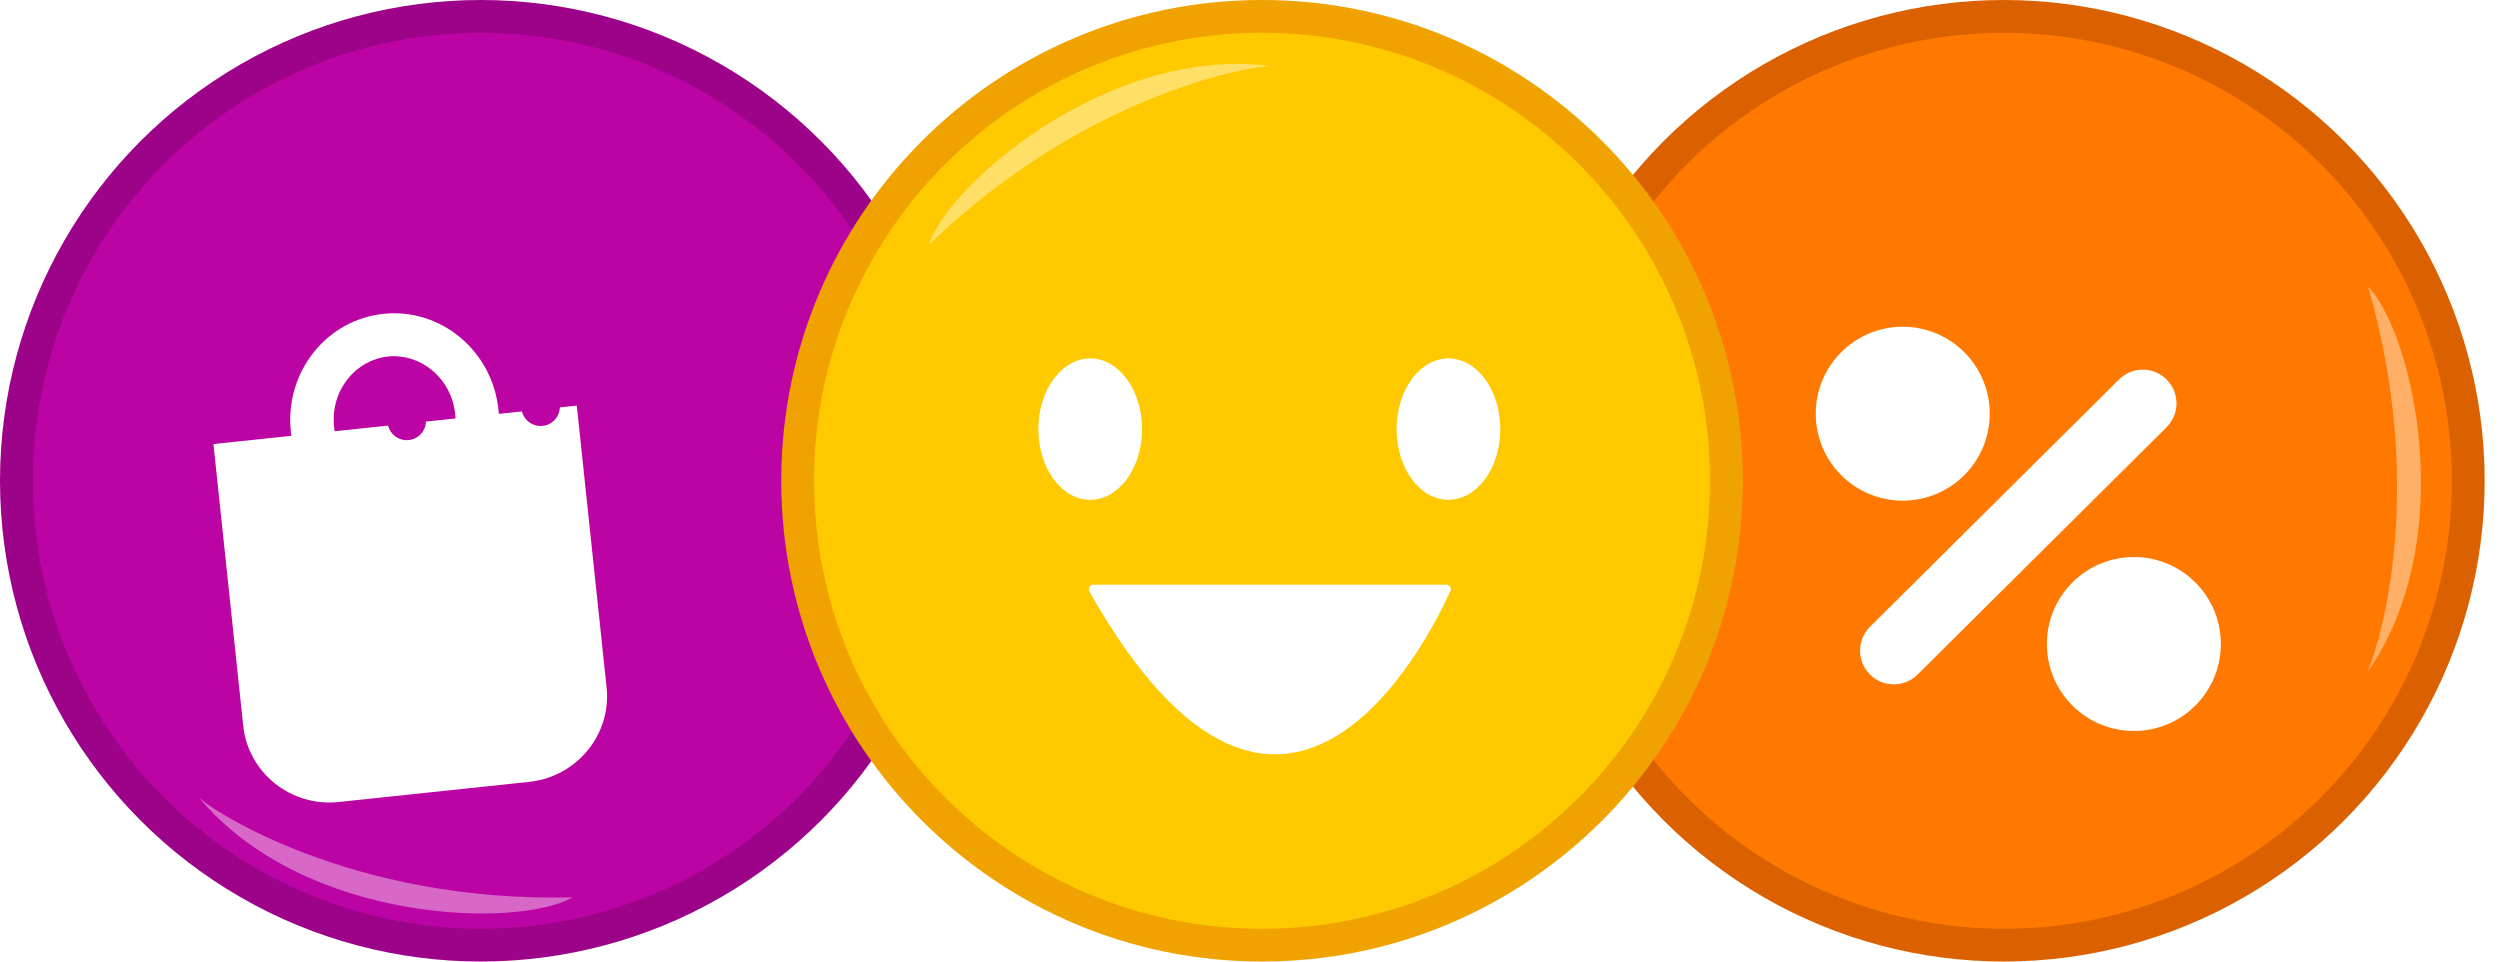 <svg width="104" height="40" viewBox="0 0 104 40" fill="none" xmlns="http://www.w3.org/2000/svg">
<circle cx="20" cy="20" r="20" fill="#9C0389"/>
<circle cx="20" cy="20" r="18.636" fill="#BC03A4"/>
<g filter="url(#filter0_d_3_106)">
<path fill-rule="evenodd" clip-rule="evenodd" d="M16.922 14.939L21.95 14.407C21.948 14.348 21.943 14.289 21.937 14.229C21.774 12.688 20.459 11.691 19.136 11.831C17.813 11.971 16.735 13.222 16.898 14.762C16.905 14.821 16.913 14.88 16.922 14.939ZM15.121 15.129C15.113 15.07 15.105 15.011 15.099 14.952C14.84 12.5 16.563 10.308 18.948 10.056C21.333 9.803 23.477 11.586 23.736 14.038C23.743 14.098 23.748 14.157 23.752 14.216L26.994 13.873L28.234 25.594C28.442 27.555 26.998 29.316 25.011 29.526L17.093 30.363C15.105 30.574 13.326 29.154 13.118 27.192L11.879 15.472L15.121 15.129Z" fill="white"/>
</g>
<g filter="url(#filter1_i_3_106)">
<path d="M17.716 17.427C17.763 17.866 17.445 18.26 17.005 18.306C16.566 18.353 16.172 18.034 16.125 17.595C16.079 17.155 16.397 16.762 16.837 16.715C17.276 16.669 17.67 16.987 17.716 17.427Z" fill="#BC03A4"/>
<path d="M23.285 16.837C23.332 17.277 23.014 17.671 22.574 17.717C22.135 17.764 21.741 17.445 21.694 17.006C21.648 16.566 21.966 16.172 22.406 16.126C22.845 16.079 23.239 16.398 23.285 16.837Z" fill="#BC03A4"/>
</g>
<path d="M8.276 33.181C8.262 33.167 8.253 33.156 8.249 33.148C8.258 33.16 8.267 33.17 8.276 33.181C8.746 33.658 14.579 37.563 23.822 37.329C21.571 38.629 12.675 38.433 8.276 33.181Z" fill="white" fill-opacity="0.4"/>
<circle cx="83.362" cy="20" r="20" fill="#DB6100"/>
<circle cx="83.362" cy="20" r="18.636" fill="#FF7900"/>
<path d="M98.447 28.017C98.437 28.034 98.429 28.046 98.422 28.052C98.43 28.041 98.439 28.029 98.447 28.017C98.789 27.442 101.085 20.809 98.513 11.928C100.342 13.775 102.41 22.43 98.447 28.017Z" fill="white" fill-opacity="0.4"/>
<g filter="url(#filter2_d_3_106)">
<path d="M82.173 15.21C82.173 17.209 80.553 18.828 78.554 18.828C76.556 18.828 74.936 17.209 74.936 15.21C74.936 13.212 76.556 11.592 78.554 11.592C80.553 11.592 82.173 13.212 82.173 15.21Z" fill="white"/>
</g>
<g filter="url(#filter3_d_3_106)">
<path d="M91.788 24.79C91.788 26.789 90.168 28.409 88.17 28.409C86.171 28.409 84.551 26.789 84.551 24.79C84.551 22.792 86.171 21.172 88.17 21.172C90.168 21.172 91.788 22.792 91.788 24.79Z" fill="white"/>
</g>
<g filter="url(#filter4_d_3_106)">
<path d="M77.187 26.056C76.641 25.506 76.644 24.618 77.194 24.073L87.552 13.785C88.101 13.24 88.989 13.243 89.535 13.792C90.08 14.342 90.077 15.229 89.528 15.775L79.17 26.062C78.62 26.608 77.733 26.605 77.187 26.056Z" fill="white"/>
</g>
<path d="M72.5 20C72.5 31.046 63.546 40 52.5 40C41.454 40 32.5 31.046 32.5 20C32.5 8.954 41.454 0 52.5 0C63.546 0 72.5 8.954 72.5 20Z" fill="#F0A200"/>
<path d="M71.136 20C71.136 30.293 62.792 38.637 52.5 38.637C42.207 38.637 33.864 30.293 33.864 20C33.864 9.708 42.207 1.364 52.5 1.364C62.792 1.364 71.136 9.708 71.136 20Z" fill="#FFC900"/>
<path d="M52.909 2.753C52.929 2.754 52.943 2.756 52.952 2.759C52.937 2.757 52.923 2.755 52.909 2.753C52.241 2.718 45.301 3.774 38.638 10.184C39.422 7.706 46.119 1.847 52.909 2.753Z" fill="white" fill-opacity="0.4"/>
<g filter="url(#filter5_d_3_106)">
<path d="M47.01 17.451C47.01 19.076 46.044 20.392 44.853 20.392C43.662 20.392 42.696 19.076 42.696 17.451C42.696 15.827 43.662 14.51 44.853 14.51C46.044 14.51 47.01 15.827 47.01 17.451Z" fill="white"/>
</g>
<g filter="url(#filter6_d_3_106)">
<path d="M61.912 17.451C61.912 19.076 60.946 20.392 59.755 20.392C58.564 20.392 57.598 19.076 57.598 17.451C57.598 15.827 58.564 14.51 59.755 14.51C60.946 14.51 61.912 15.827 61.912 17.451Z" fill="white"/>
</g>
<g filter="url(#filter7_d_3_106)">
<path d="M59.838 24.181C58.948 26.157 52.867 38.414 44.826 24.224C44.753 24.094 44.84 23.922 44.99 23.922H59.659C59.798 23.922 59.896 24.054 59.838 24.181Z" fill="white"/>
</g>
<defs>
<filter id="filter0_d_3_106" x="4.879" y="9.032" width="24.375" height="28.352" filterUnits="userSpaceOnUse" color-interpolation-filters="sRGB">
<feFlood flood-opacity="0" result="BackgroundImageFix"/>
<feColorMatrix in="SourceAlpha" type="matrix" values="0 0 0 0 0 0 0 0 0 0 0 0 0 0 0 0 0 0 127 0" result="hardAlpha"/>
<feOffset dx="-3" dy="3"/>
<feGaussianBlur stdDeviation="2"/>
<feComposite in2="hardAlpha" operator="out"/>
<feColorMatrix type="matrix" values="0 0 0 0 0.437 0 0 0 0 0 0 0 0 0 0.383 0 0 0 0.67 0"/>
<feBlend mode="normal" in2="BackgroundImageFix" result="effect1_dropShadow_3_106"/>
<feBlend mode="normal" in="SourceGraphic" in2="effect1_dropShadow_3_106" result="shape"/>
</filter>
<filter id="filter1_i_3_106" x="16.121" y="16.122" width="7.169" height="2.189" filterUnits="userSpaceOnUse" color-interpolation-filters="sRGB">
<feFlood flood-opacity="0" result="BackgroundImageFix"/>
<feBlend mode="normal" in="SourceGraphic" in2="BackgroundImageFix" result="shape"/>
<feColorMatrix in="SourceAlpha" type="matrix" values="0 0 0 0 0 0 0 0 0 0 0 0 0 0 0 0 0 0 127 0" result="hardAlpha"/>
<feOffset/>
<feGaussianBlur stdDeviation="2"/>
<feComposite in2="hardAlpha" operator="arithmetic" k2="-1" k3="1"/>
<feColorMatrix type="matrix" values="0 0 0 0 0 0 0 0 0 0 0 0 0 0 0 0 0 0 0.49 0"/>
<feBlend mode="normal" in2="shape" result="effect1_innerShadow_3_106"/>
</filter>
<filter id="filter2_d_3_106" x="74.936" y="11.592" width="7.837" height="9.237" filterUnits="userSpaceOnUse" color-interpolation-filters="sRGB">
<feFlood flood-opacity="0" result="BackgroundImageFix"/>
<feColorMatrix in="SourceAlpha" type="matrix" values="0 0 0 0 0 0 0 0 0 0 0 0 0 0 0 0 0 0 127 0" result="hardAlpha"/>
<feOffset dx="0.6" dy="2"/>
<feComposite in2="hardAlpha" operator="out"/>
<feColorMatrix type="matrix" values="0 0 0 0 0.855 0 0 0 0 0.384 0 0 0 0 0 0 0 0 0.59 0"/>
<feBlend mode="normal" in2="BackgroundImageFix" result="effect1_dropShadow_3_106"/>
<feBlend mode="normal" in="SourceGraphic" in2="effect1_dropShadow_3_106" result="shape"/>
</filter>
<filter id="filter3_d_3_106" x="84.551" y="21.172" width="7.837" height="9.237" filterUnits="userSpaceOnUse" color-interpolation-filters="sRGB">
<feFlood flood-opacity="0" result="BackgroundImageFix"/>
<feColorMatrix in="SourceAlpha" type="matrix" values="0 0 0 0 0 0 0 0 0 0 0 0 0 0 0 0 0 0 127 0" result="hardAlpha"/>
<feOffset dx="0.6" dy="2"/>
<feComposite in2="hardAlpha" operator="out"/>
<feColorMatrix type="matrix" values="0 0 0 0 0.855 0 0 0 0 0.384 0 0 0 0 0 0 0 0 0.59 0"/>
<feBlend mode="normal" in2="BackgroundImageFix" result="effect1_dropShadow_3_106"/>
<feBlend mode="normal" in="SourceGraphic" in2="effect1_dropShadow_3_106" result="shape"/>
</filter>
<filter id="filter4_d_3_106" x="76.779" y="13.378" width="13.762" height="15.092" filterUnits="userSpaceOnUse" color-interpolation-filters="sRGB">
<feFlood flood-opacity="0" result="BackgroundImageFix"/>
<feColorMatrix in="SourceAlpha" type="matrix" values="0 0 0 0 0 0 0 0 0 0 0 0 0 0 0 0 0 0 127 0" result="hardAlpha"/>
<feOffset dx="0.6" dy="2"/>
<feComposite in2="hardAlpha" operator="out"/>
<feColorMatrix type="matrix" values="0 0 0 0 0.855 0 0 0 0 0.384 0 0 0 0 0 0 0 0 0.59 0"/>
<feBlend mode="normal" in2="BackgroundImageFix" result="effect1_dropShadow_3_106"/>
<feBlend mode="normal" in="SourceGraphic" in2="effect1_dropShadow_3_106" result="shape"/>
</filter>
<filter id="filter5_d_3_106" x="42.696" y="14.51" width="4.814" height="6.282" filterUnits="userSpaceOnUse" color-interpolation-filters="sRGB">
<feFlood flood-opacity="0" result="BackgroundImageFix"/>
<feColorMatrix in="SourceAlpha" type="matrix" values="0 0 0 0 0 0 0 0 0 0 0 0 0 0 0 0 0 0 127 0" result="hardAlpha"/>
<feOffset dx="0.5" dy="0.4"/>
<feComposite in2="hardAlpha" operator="out"/>
<feColorMatrix type="matrix" values="0 0 0 0 0.941 0 0 0 0 0.635 0 0 0 0 0 0 0 0 0.41 0"/>
<feBlend mode="normal" in2="BackgroundImageFix" result="effect1_dropShadow_3_106"/>
<feBlend mode="normal" in="SourceGraphic" in2="effect1_dropShadow_3_106" result="shape"/>
</filter>
<filter id="filter6_d_3_106" x="57.598" y="14.51" width="4.814" height="6.282" filterUnits="userSpaceOnUse" color-interpolation-filters="sRGB">
<feFlood flood-opacity="0" result="BackgroundImageFix"/>
<feColorMatrix in="SourceAlpha" type="matrix" values="0 0 0 0 0 0 0 0 0 0 0 0 0 0 0 0 0 0 127 0" result="hardAlpha"/>
<feOffset dx="0.5" dy="0.4"/>
<feComposite in2="hardAlpha" operator="out"/>
<feColorMatrix type="matrix" values="0 0 0 0 0.941 0 0 0 0 0.635 0 0 0 0 0 0 0 0 0.41 0"/>
<feBlend mode="normal" in2="BackgroundImageFix" result="effect1_dropShadow_3_106"/>
<feBlend mode="normal" in="SourceGraphic" in2="effect1_dropShadow_3_106" result="shape"/>
</filter>
<filter id="filter7_d_3_106" x="44.8" y="23.922" width="15.555" height="7.459" filterUnits="userSpaceOnUse" color-interpolation-filters="sRGB">
<feFlood flood-opacity="0" result="BackgroundImageFix"/>
<feColorMatrix in="SourceAlpha" type="matrix" values="0 0 0 0 0 0 0 0 0 0 0 0 0 0 0 0 0 0 127 0" result="hardAlpha"/>
<feOffset dx="0.5" dy="0.4"/>
<feComposite in2="hardAlpha" operator="out"/>
<feColorMatrix type="matrix" values="0 0 0 0 0.941 0 0 0 0 0.635 0 0 0 0 0 0 0 0 0.41 0"/>
<feBlend mode="normal" in2="BackgroundImageFix" result="effect1_dropShadow_3_106"/>
<feBlend mode="normal" in="SourceGraphic" in2="effect1_dropShadow_3_106" result="shape"/>
</filter>
</defs>
</svg>
